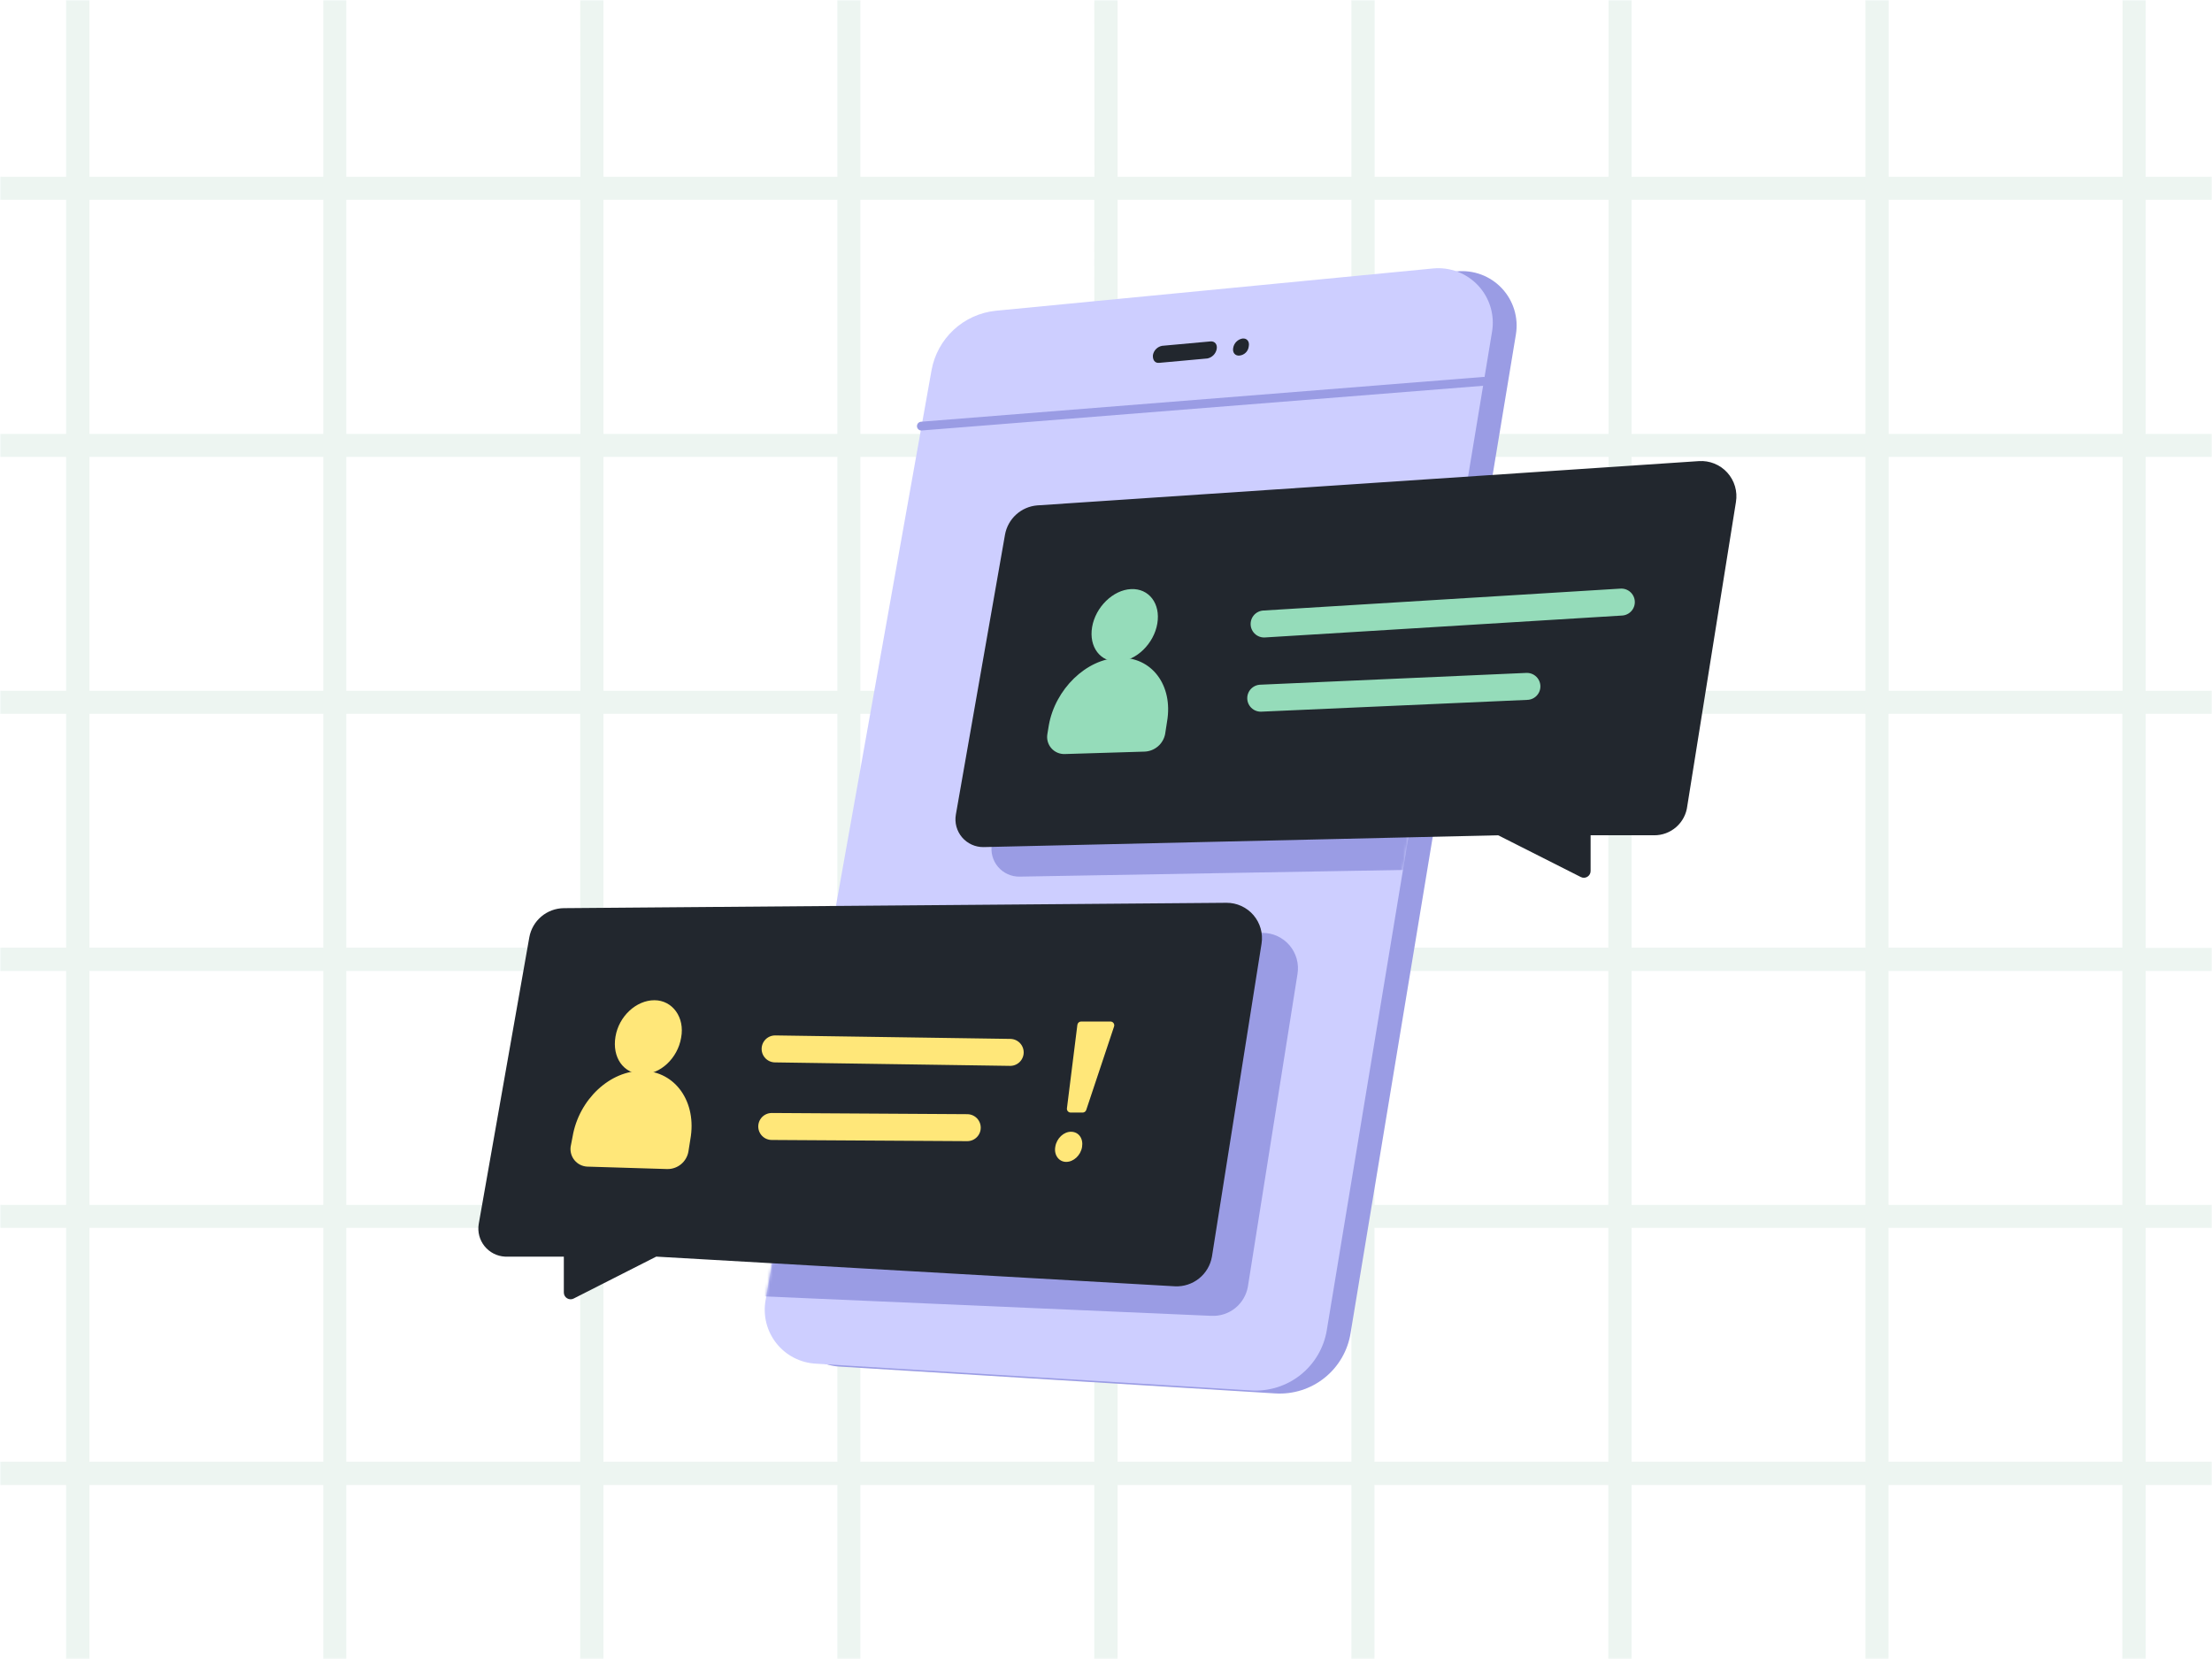 <svg width="800" height="600" viewBox="0 0 800 600" fill="none" xmlns="http://www.w3.org/2000/svg">
<mask id="mask0_100_2" style="mask-type:alpha" maskUnits="userSpaceOnUse" x="0" y="0" width="800" height="600">
<rect opacity="0.9" width="800" height="600" fill="#D9D9D9"/>
</mask>
<g mask="url(#mask0_100_2)">
<path opacity="0.25" d="M864.75 -29H771.833H678.917H586H493.083H400.167H307H214.083H121.083H28.167H-64.833C-67.167 -29 -69 -27.167 -69 -24.833V68.083V161V253.917V346.833V439.75V532.667V625.583C-69 627.917 -67.167 629.75 -64.833 629.75H28.083H121H213.917H307H399.917H492.833H585.75H678.667H771.583H864.5C866.833 629.75 868.667 627.917 868.667 625.583V532.917V439.917V347V254V161.083V68.083V-24.833C868.917 -27.167 867.083 -29 864.75 -29ZM860.583 156.917H776V72.25H860.583V156.917ZM860.583 249.833H776V165.25H860.583V249.833ZM860.583 342.833H776V258.167H860.583V342.833ZM860.583 435.75H776V351.167H860.583V435.75ZM-60.667 351.167H23.917V435.75H-60.667V351.167ZM-60.667 258.167H23.917V342.75H-60.667V258.167ZM-60.667 165.25H23.917V249.833H-60.667V165.25ZM32.333 258.167H116.917V342.75H32.333V258.167ZM125.25 258.167H209.833V342.75H125.25V258.167ZM218.25 258.167H302.833V342.75H218.25V258.167ZM311.167 258.167H395.75V342.75H311.167V258.167ZM404.167 258.167H488.75V342.75H404.167V258.167ZM497.083 258.167H581.667V342.75H497.083V258.167ZM590.083 258.167H674.667V342.75H590.083V258.167ZM683 258.167H767.583V342.75H683V258.167ZM767.667 249.833H683.083V165.25H767.667V249.833ZM674.667 249.833H590.083V165.25H674.667V249.833ZM581.75 249.833H497.167V165.25H581.75V249.833ZM488.75 249.833H404.167V165.25H488.75V249.833ZM395.833 249.833H311.167V165.25H395.75L395.833 249.833ZM302.833 249.833H218.25V165.25H302.833V249.833ZM209.917 249.833H125.25V165.25H209.833L209.917 249.833ZM116.917 249.833H32.333V165.25H116.917V249.833ZM32.333 351.167H116.917V435.75H32.333V351.167ZM125.25 351.167H209.833V435.75H125.25V351.167ZM218.25 351.167H302.833V435.75H218.25V351.167ZM311.167 351.167H395.75V435.75H311.167V351.167ZM404.167 351.167H488.75V435.75H404.167V351.167ZM497.083 351.167H581.667V435.75H497.083V351.167ZM590.083 351.167H674.667V435.75H590.083V351.167ZM683 351.167H767.583V435.75H683V351.167ZM767.667 156.917H683.083V72.25H767.667V156.917ZM674.667 156.917H590.083V72.25H674.667V156.917ZM581.75 156.917H497.167V72.25H581.75V156.917ZM488.75 156.917H404.167V72.25H488.75V156.917ZM395.833 156.917H311.167V72.25H395.75L395.833 156.917ZM302.833 156.917H218.25V72.25H302.833V156.917ZM209.917 156.917H125.25V72.25H209.833L209.917 156.917ZM116.917 156.917H32.333V72.25H116.917V156.917ZM24 156.917H-60.667V72.25H23.917V156.917H24ZM-60.667 444.083H23.917V528.667H-60.667V444.083ZM32.333 444.083H116.917V528.667H32.333V444.083ZM125.25 444.083H209.833V528.667H125.25V444.083ZM218.25 444.083H302.833V528.667H218.25V444.083ZM311.167 444.083H395.75V528.667H311.167V444.083ZM404.167 444.083H488.75V528.667H404.167V444.083ZM497.083 444.083H581.667V528.667H497.083V444.083ZM590.083 444.083H674.667V528.667H590.083V444.083ZM683 444.083H767.583V528.667H683V444.083ZM776 444.083H860.583V528.667H776V444.083ZM860.583 63.917H776V-20.667H860.583V63.917ZM767.667 63.917H683.083V-20.667H767.667V63.917ZM674.667 63.917H590.083V-20.667H674.667V63.917ZM581.75 63.917H497.167V-20.667H581.75V63.917ZM488.75 63.917H404.167V-20.667H488.75V63.917ZM395.833 63.917H311.167V-20.667H395.75L395.833 63.917ZM302.833 63.917H218.25V-20.667H302.833V63.917ZM209.917 63.917H125.25V-20.667H209.833L209.917 63.917ZM116.917 63.917H32.333V-20.667H116.917V63.917ZM-60.667 -20.667H23.917V63.917H-60.667V-20.667ZM-60.667 537.083H23.917V621.667H-60.667V537.083ZM32.333 537.083H116.917V621.667H32.333V537.083ZM125.25 537.083H209.833V621.667H125.25V537.083ZM218.25 537.083H302.833V621.667H218.25V537.083ZM311.167 537.083H395.75V621.667H311.167V537.083ZM404.167 537.083H488.75V621.667H404.167V537.083ZM497.083 537.083H581.667V621.667H497.083V537.083ZM590.083 537.083H674.667V621.667H590.083V537.083ZM683 537.083H767.583V621.667H683V537.083ZM860.583 621.667H776V537.083H860.583V621.667Z" fill="#B3D6C5"/>
</g>
<path d="M461.147 503.945L303.664 494.248C300.893 494.097 298.186 493.357 295.723 492.077C293.261 490.797 291.1 489.006 289.385 486.824C287.67 484.643 286.439 482.12 285.776 479.425C285.113 476.731 285.032 473.925 285.54 471.197L345.547 134.922C346.569 129.319 349.38 124.198 353.558 120.328C357.736 116.458 363.056 114.046 368.721 113.456L526.912 98.149C529.917 97.858 532.949 98.262 535.773 99.329C538.597 100.396 541.138 102.098 543.2 104.303C545.262 106.509 546.789 109.159 547.663 112.049C548.538 114.938 548.737 117.99 548.244 120.969L488.48 481.991C487.496 488.406 484.143 494.219 479.083 498.283C474.023 502.348 467.624 504.368 461.147 503.945Z" fill="#9A9CE4"/>
<path d="M452.524 502.872L295.028 493.187C292.257 493.036 289.55 492.296 287.088 491.016C284.625 489.736 282.464 487.945 280.749 485.763C279.034 483.582 277.804 481.059 277.14 478.364C276.477 475.669 276.397 472.864 276.904 470.136L336.911 133.861C337.933 128.258 340.744 123.137 344.922 119.267C349.1 115.397 354.421 112.985 360.085 112.395L518.325 97.088C521.333 96.803 524.365 97.214 527.189 98.288C530.013 99.362 532.552 101.07 534.61 103.282C536.668 105.493 538.19 108.148 539.059 111.041C539.928 113.935 540.12 116.989 539.62 119.969L479.857 481.052C478.811 487.428 475.437 493.189 470.388 497.22C465.339 501.251 458.973 503.265 452.524 502.872Z" fill="#CDCEFF"/>
<mask id="mask1_100_2" style="mask-type:luminance" maskUnits="userSpaceOnUse" x="276" y="97" width="264" height="406">
<path d="M452.524 502.872L295.028 493.187C292.257 493.036 289.55 492.296 287.088 491.016C284.625 489.736 282.464 487.945 280.749 485.763C279.034 483.582 277.804 481.059 277.14 478.364C276.477 475.669 276.397 472.864 276.904 470.136L336.911 133.861C337.933 128.258 340.744 123.137 344.922 119.267C349.1 115.397 354.421 112.985 360.085 112.395L518.325 97.088C521.333 96.803 524.365 97.214 527.189 98.288C530.013 99.362 532.552 101.07 534.61 103.282C536.668 105.493 538.19 108.148 539.059 111.041C539.928 113.935 540.12 116.989 539.62 119.969L479.857 481.052C478.811 487.428 475.437 493.189 470.388 497.22C465.339 501.251 458.973 503.265 452.524 502.872Z" fill="white"/>
</mask>
<g mask="url(#mask1_100_2)">
<path d="M611.24 312.823L368.758 317.043C367.279 317.068 365.812 316.765 364.464 316.156C363.116 315.547 361.92 314.647 360.962 313.52C360.003 312.393 359.306 311.069 358.92 309.64C358.535 308.212 358.47 306.717 358.732 305.261L376.502 204.028C377.009 201.237 378.421 198.69 380.52 196.781C382.618 194.872 385.287 193.707 388.114 193.466L627.425 177.452C629.341 177.323 631.261 177.629 633.041 178.347C634.822 179.065 636.417 180.177 637.708 181.599C638.998 183.02 639.95 184.716 640.493 186.557C641.035 188.399 641.155 190.34 640.841 192.234L623.217 302.26C622.893 305.195 621.486 307.904 619.271 309.857C617.056 311.811 614.193 312.868 611.24 312.823Z" fill="#9A9CE4"/>
</g>
<mask id="mask2_100_2" style="mask-type:luminance" maskUnits="userSpaceOnUse" x="276" y="97" width="264" height="406">
<path d="M452.524 502.872L295.028 493.187C292.257 493.036 289.55 492.296 287.088 491.016C284.625 489.736 282.464 487.945 280.749 485.763C279.034 483.582 277.804 481.059 277.14 478.364C276.477 475.669 276.397 472.864 276.904 470.136L336.911 133.861C337.933 128.258 340.744 123.137 344.922 119.267C349.1 115.397 354.421 112.985 360.085 112.395L518.325 97.088C521.333 96.803 524.365 97.214 527.189 98.288C530.013 99.362 532.552 101.07 534.61 103.282C536.668 105.493 538.19 108.148 539.059 111.041C539.928 113.935 540.12 116.989 539.62 119.969L479.857 481.052C478.811 487.428 475.437 493.189 470.388 497.22C465.339 501.251 458.973 503.265 452.524 502.872Z" fill="white"/>
</mask>
<g mask="url(#mask2_100_2)">
<path d="M438.132 475.892L195.649 465.342C194.223 465.265 192.829 464.888 191.558 464.237C190.287 463.586 189.167 462.674 188.271 461.562C187.375 460.45 186.723 459.161 186.357 457.781C185.991 456.4 185.92 454.958 186.148 453.548L204.443 349.876C204.969 346.938 206.505 344.275 208.785 342.349C211.066 340.422 213.947 339.353 216.932 339.326L456.597 337.387C458.449 337.382 460.279 337.779 461.961 338.55C463.644 339.321 465.14 340.449 466.344 341.854C467.549 343.259 468.435 344.909 468.94 346.69C469.445 348.471 469.557 350.341 469.27 352.169L451.316 465.318C450.785 468.384 449.152 471.151 446.724 473.098C444.296 475.046 441.24 476.039 438.132 475.892Z" fill="#9A9CE4"/>
</g>
<path d="M333.216 154.107L536.632 137.91" stroke="#9A9CE4" stroke-width="3.171" stroke-linecap="round" stroke-linejoin="round"/>
<path d="M436.681 129.641L419.264 131.226C417.679 131.409 416.825 130.177 416.971 128.409C417.12 127.577 417.52 126.811 418.118 126.213C418.715 125.616 419.481 125.216 420.313 125.067L437.742 123.481C439.328 123.311 440.377 124.542 440.023 126.299C439.851 127.12 439.443 127.874 438.85 128.468C438.256 129.061 437.503 129.469 436.681 129.641Z" fill="#22272E"/>
<path d="M448.292 128.592C446.706 128.763 445.657 127.531 446.011 125.774C446.157 124.941 446.556 124.173 447.154 123.575C447.752 122.977 448.52 122.578 449.353 122.432C450.939 122.249 451.988 123.481 451.634 125.25C451.548 126.107 451.168 126.908 450.559 127.517C449.95 128.126 449.149 128.506 448.292 128.592Z" fill="#22272E"/>
<path d="M424.935 465.208L237.338 454.475L207.462 469.64C205.84 470.463 203.919 469.284 203.919 467.465V454.475H182.636C181.208 454.401 179.812 454.027 178.539 453.377C177.266 452.727 176.145 451.816 175.248 450.702C174.351 449.589 173.699 448.299 173.335 446.917C172.971 445.535 172.903 444.091 173.135 442.681L191.43 339.009C191.955 336.069 193.49 333.405 195.771 331.477C198.051 329.549 200.933 328.477 203.919 328.447L443.584 326.507C445.436 326.5 447.267 326.896 448.951 327.667C450.634 328.437 452.131 329.564 453.336 330.97C454.541 332.376 455.427 334.027 455.931 335.809C456.435 337.591 456.546 339.461 456.256 341.29L438.315 454.475C437.777 457.588 436.12 460.397 433.656 462.374C431.192 464.35 428.091 465.358 424.935 465.208Z" fill="#22272E"/>
<path d="M246.34 375.294C245.12 382.685 238.778 388.71 232.094 388.491C225.41 388.271 221.361 382.393 222.593 374.94C223.825 367.488 230.155 361.744 236.668 361.744C243.181 361.744 247.743 367.903 246.34 375.294Z" fill="#FFE779"/>
<path d="M241.229 422.8L212.371 421.922C211.491 421.878 210.629 421.651 209.84 421.256C209.051 420.861 208.353 420.307 207.79 419.628C207.227 418.949 206.812 418.161 206.569 417.313C206.327 416.465 206.263 415.576 206.383 414.702L207.09 411.043C209.383 397.626 220.641 387.101 232.435 387.284C244.217 387.454 252.133 398.541 249.669 412.092L248.974 416.495C248.653 418.299 247.694 419.929 246.273 421.086C244.851 422.244 243.061 422.852 241.229 422.8Z" fill="#FFE779"/>
<path d="M280.331 379.353L365.351 380.609" stroke="#FFE779" stroke-width="9.757" stroke-linecap="round"/>
<path d="M279.111 407.406L349.82 407.836" stroke="#FFE779" stroke-width="9.757" stroke-linecap="round"/>
<path d="M381.667 414.693C382.163 411.682 384.747 409.228 387.469 409.317C390.192 409.407 391.841 411.801 391.339 414.837C390.837 417.872 388.259 420.212 385.606 420.212C382.953 420.212 381.095 417.703 381.667 414.693Z" fill="#FFE779"/>
<path d="M389.646 370.646C389.732 369.959 390.315 369.444 391.007 369.444H401.614C402.55 369.444 403.212 370.361 402.915 371.25L392.853 401.436C392.666 401.997 392.142 402.375 391.551 402.375H387.234C386.409 402.375 385.77 401.651 385.872 400.832L389.646 370.646Z" fill="#FFE779"/>
<path d="M598.213 302.09H575.265V315.014C575.265 316.832 573.348 318.011 571.725 317.191L541.846 302.09L355.743 306.359C354.264 306.383 352.797 306.08 351.449 305.471C350.1 304.862 348.903 303.962 347.944 302.836C346.984 301.71 346.286 300.385 345.899 298.957C345.512 297.529 345.446 296.033 345.705 294.577L363.476 193.344C363.983 190.551 365.397 188.002 367.498 186.093C369.599 184.184 372.27 183.02 375.099 182.782L614.41 166.767C616.326 166.639 618.246 166.945 620.027 167.663C621.807 168.381 623.403 169.493 624.693 170.914C625.983 172.336 626.936 174.031 627.478 175.873C628.021 177.715 628.14 179.656 627.827 181.55L610.227 291.527C609.876 294.458 608.456 297.156 606.239 299.105C604.022 301.054 601.165 302.117 598.213 302.09Z" fill="#22272E"/>
<path d="M418.555 225.543C417.336 232.764 410.993 238.96 404.48 239.264C397.967 239.569 393.747 233.995 394.979 226.775C396.211 219.555 402.541 213.359 409.054 213.054C415.567 212.749 419.787 218.335 418.555 225.543Z" fill="#95DCBA"/>
<path d="M413.983 271.83L385.126 272.708C384.206 272.745 383.289 272.576 382.443 272.213C381.597 271.85 380.843 271.302 380.236 270.61C379.629 269.918 379.185 269.098 378.935 268.212C378.686 267.326 378.639 266.395 378.796 265.487L379.32 262.316C381.601 249.302 392.871 238.216 404.653 237.923C416.447 237.399 424.363 247.778 422.082 260.975L421.374 265.548C421.017 267.269 420.097 268.821 418.758 269.959C417.419 271.097 415.739 271.755 413.983 271.83Z" fill="#95DCBA"/>
<path d="M457.183 225.675L586.377 217.749" stroke="#95DCBA" stroke-width="9.757" stroke-linecap="round"/>
<path d="M455.962 252.508L552.226 248.241" stroke="#95DCBA" stroke-width="9.757" stroke-linecap="round"/>
</svg>
